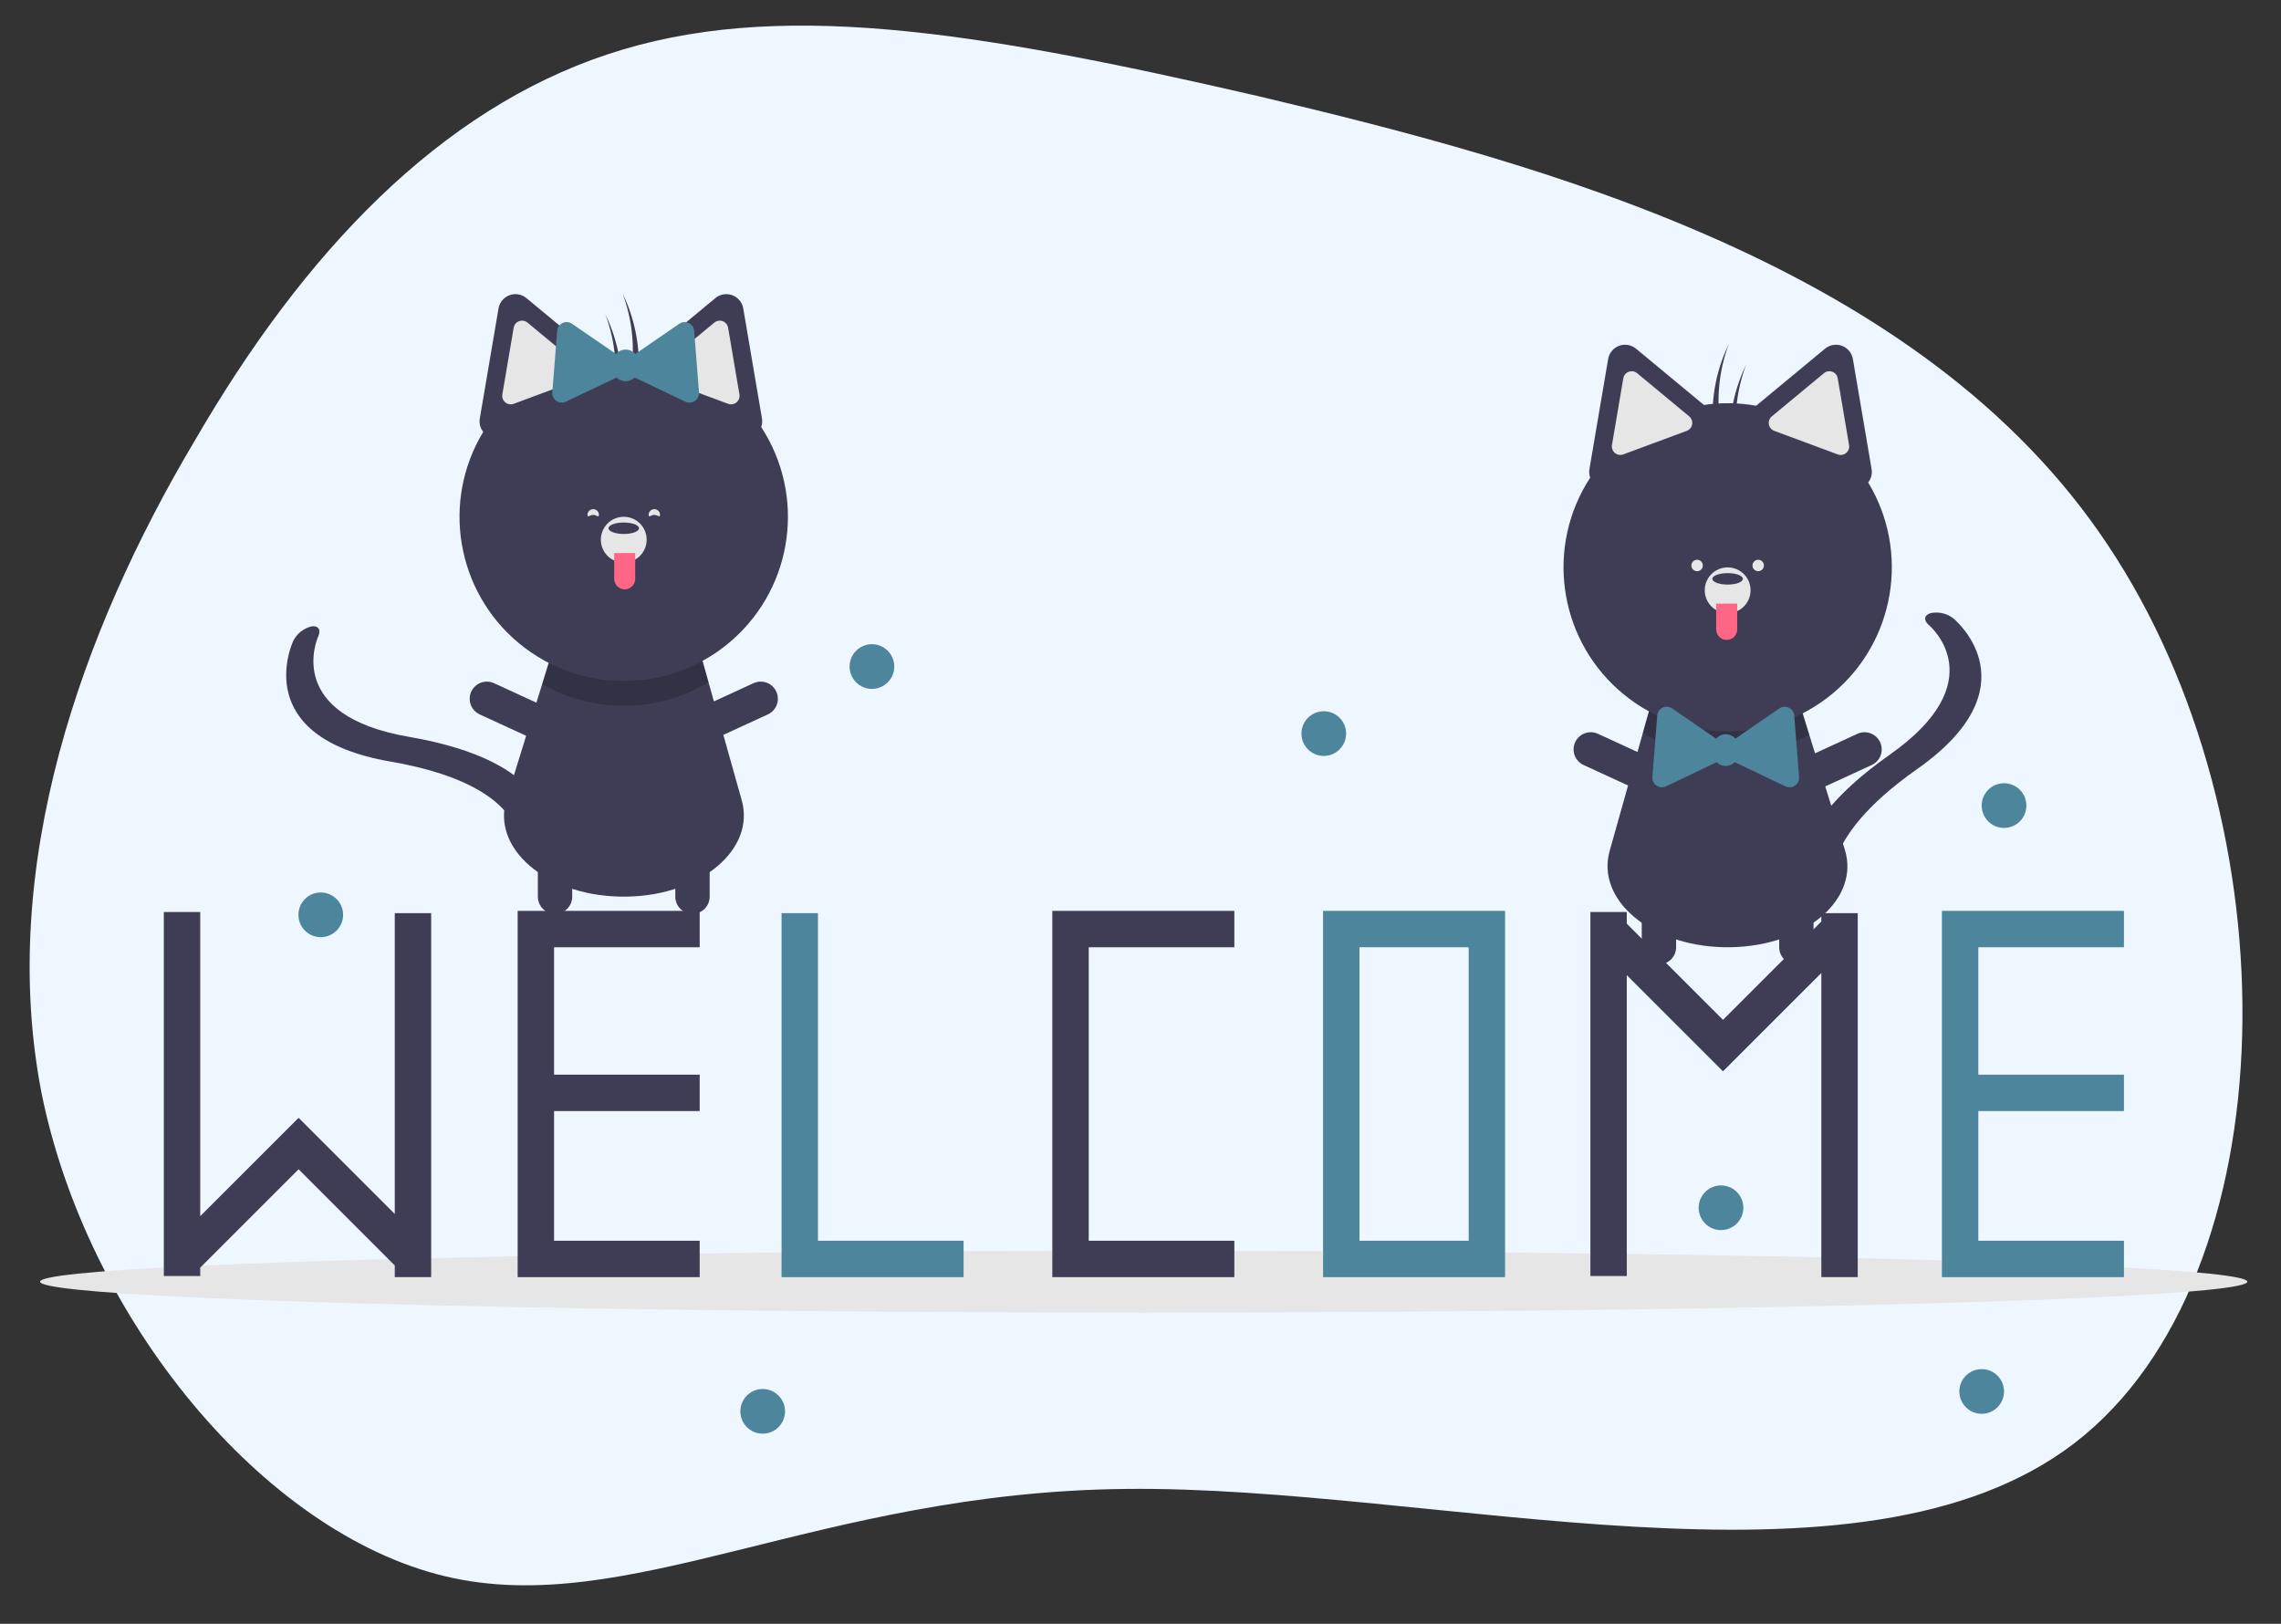 <svg xml:space="preserve" viewBox="197.02 492.01 652.32 464.4" version="1.1" xmlns:xlink="http://www.w3.org/1999/xlink" xmlns="http://www.w3.org/2000/svg" style="max-height: 500px" width="652.32" height="464.4">
<rect x="197.02" y="492.01" width="652.32" height="464.4" fill="#333333" stroke="none"/>
<desc>Created with Fabric.js 5.2.4</desc>
<defs>
</defs>
<g id="9056f30f-bcf4-4547-8f04-bd5112751a41" transform="matrix(1 0 0 1 540 540)">
</g>
<g id="6cfaed5a-703f-482e-9938-cad73ec97e87" transform="matrix(1 0 0 1 540 540)">
<rect height="1080" width="1080" ry="0" rx="0" y="-540" x="-540" style="stroke: none; stroke-width: 1; stroke-dasharray: none; stroke-linecap: butt; stroke-dashoffset: 0; stroke-linejoin: miter; stroke-miterlimit: 4; fill: rgb(255,255,255); fill-rule: nonzero; opacity: 1; visibility: hidden;"/>
</g>
<g transform="matrix(-4.55 1.4 -1.64 -5.31 509.96 731.09)">
<path stroke-linecap="round" d="M 36.1 -31.3 C 45.8 -26.4 52.1 -13.2 50.7 -1.4 C 49.2 10.4 40.2 20.7 30.4 28.3 C 20.7 36 10.4 40.9 -0.2 41.1 C -10.8 41.3 -21.5 36.8 -36.8 29.2 C -52.1 21.5 -71.9 10.8 -77.6 -5.7 C -83.4 -22.3 -75.1 -44.5 -59.8 -49.4 C -44.5 -54.3 -22.3 -41.8 -4.5 -37.3 C 13.2 -32.8 26.4 -36.2 36.1 -31.3 Z" transform="translate(14.28, 4.71)" style="stroke: rgb(0,0,0); stroke-width: 0; stroke-dasharray: none; stroke-linecap: butt; stroke-dashoffset: 0; stroke-linejoin: miter; stroke-miterlimit: 4; fill: rgb(238,247,255); fill-rule: nonzero; opacity: 1;"/>
</g>
<g transform="matrix(0.71 0 0 0.71 524.09 738.95)">
<g style="">
		<g transform="matrix(1 0 0 1 0 168.47)">
<ellipse ry="12.435" rx="444.538" cy="0" cx="0" style="stroke: none; stroke-width: 1; stroke-dasharray: none; stroke-linecap: butt; stroke-dashoffset: 0; stroke-linejoin: miter; stroke-miterlimit: 4; fill: rgb(230,230,230); fill-rule: nonzero; opacity: 1;"/>
</g>
		<g transform="matrix(1 0 0 1 235.14 -15.46)">
<path stroke-linecap="round" d="M 836.907 483.742 C 836.346 483.749 835.785 483.757 835.216 483.757 C 834.647 483.757 834.085 483.749 833.524 483.742 C 803.767 483.065 782.198 464.472 787.688 444.965 L 801.075 397.376 L 804.459 385.335 L 864.435 386.357 L 868.08 398.137 L 882.428 444.503 C 888.502 464.119 866.934 483.065 836.907 483.742 Z" transform="translate(-835.14, -434.55)" style="stroke: none; stroke-width: 1; stroke-dasharray: none; stroke-linecap: butt; stroke-dashoffset: 0; stroke-linejoin: miter; stroke-miterlimit: 4; fill: rgb(63,61,86); fill-rule: nonzero; opacity: 1;"/>
</g>
		<g transform="matrix(1 0 0 1 234.58 -53.91)">
<path stroke-linecap="round" d="M 868.079 398.137 C 847.256 410.04 821.623 409.749 801.075 397.376 L 804.459 385.335 L 864.435 386.357 Z" transform="translate(-834.58, -396.1)" style="stroke: none; stroke-width: 1; stroke-dasharray: none; stroke-linecap: butt; stroke-dashoffset: 0; stroke-linejoin: miter; stroke-miterlimit: 4; fill: rgb(0,0,0); fill-rule: nonzero; opacity: 0.2;"/>
</g>
		<g transform="matrix(1 0 0 1 300.99 -43.01)">
<path stroke-linecap="round" d="M 865.548 446.544 C 868.139 436.888 876.654 422.958 900.535 406.164 C 942.183 376.87 917.338 354.905 916.261 353.984 C 914.003 352.054 914.336 349.886 917.037 349.146 C 920.21 348.511 923.504 349.278 926.071 351.248 C 927.419 352.364 958.53 378.931 911.534 411.983 C 869.239 441.732 878.232 461.152 878.335 461.338 C 879.468 463.415 877.651 465.077 874.272 465.055 C 870.893 465.032 867.232 463.332 866.096 461.257 C 865.856 460.818 863.135 455.533 865.548 446.544 Z" transform="translate(-900.98, -406.99)" style="stroke: none; stroke-width: 1; stroke-dasharray: none; stroke-linecap: butt; stroke-dashoffset: 0; stroke-linejoin: miter; stroke-miterlimit: 4; fill: rgb(63,61,86); fill-rule: nonzero; opacity: 1;"/>
</g>
		<g transform="matrix(1 0 0 1 207.53 18.76)">
<path stroke-linecap="round" d="M 807.534 490.677 C 805.699 490.677 803.939 489.948 802.641 488.65 C 801.343 487.353 800.614 485.592 800.614 483.757 L 800.614 453.769 C 800.614 449.947 803.712 446.849 807.534 446.849 C 811.356 446.849 814.455 449.947 814.455 453.769 L 814.455 483.757 C 814.455 485.592 813.726 487.353 812.428 488.65 C 811.13 489.948 809.37 490.677 807.534 490.677 Z" transform="translate(-807.53, -468.76)" style="stroke: none; stroke-width: 1; stroke-dasharray: none; stroke-linecap: butt; stroke-dashoffset: 0; stroke-linejoin: miter; stroke-miterlimit: 4; fill: rgb(63,61,86); fill-rule: nonzero; opacity: 1;"/>
</g>
		<g transform="matrix(1 0 0 1 193.7 -39.67)">
<path stroke-linecap="round" d="M 813.602 419.484 C 812.835 421.152 811.437 422.446 809.715 423.082 C 807.994 423.719 806.09 423.646 804.423 422.878 L 777.18 410.344 C 773.712 408.744 772.196 404.638 773.792 401.168 C 775.388 397.699 779.493 396.178 782.965 397.771 L 810.208 410.305 C 811.875 411.072 813.169 412.47 813.806 414.191 C 814.443 415.913 814.369 417.817 813.602 419.484 Z" transform="translate(-793.7, -410.33)" style="stroke: none; stroke-width: 1; stroke-dasharray: none; stroke-linecap: butt; stroke-dashoffset: 0; stroke-linejoin: miter; stroke-miterlimit: 4; fill: rgb(63,61,86); fill-rule: nonzero; opacity: 1;"/>
</g>
		<g transform="matrix(1 0 0 1 276.74 -39.67)">
<path stroke-linecap="round" d="M 856.829 419.484 C 857.596 421.152 858.994 422.446 860.716 423.082 C 862.437 423.719 864.341 423.646 866.009 422.878 L 893.252 410.344 C 895.498 409.311 897.022 407.158 897.25 404.696 C 897.478 402.234 896.375 399.838 894.357 398.409 C 892.339 396.981 889.713 396.737 887.467 397.771 L 860.224 410.305 C 858.556 411.072 857.262 412.47 856.625 414.191 C 855.989 415.913 856.062 417.817 856.829 419.484 Z" transform="translate(-876.74, -410.32)" style="stroke: none; stroke-width: 1; stroke-dasharray: none; stroke-linecap: butt; stroke-dashoffset: 0; stroke-linejoin: miter; stroke-miterlimit: 4; fill: rgb(63,61,86); fill-rule: nonzero; opacity: 1;"/>
</g>
		<g transform="matrix(1 0 0 1 262.9 18.76)">
<path stroke-linecap="round" d="M 862.897 490.677 C 864.732 490.677 866.492 489.948 867.79 488.65 C 869.088 487.353 869.817 485.592 869.817 483.757 L 869.817 453.769 C 869.817 449.947 866.719 446.849 862.897 446.849 C 859.075 446.849 855.977 449.947 855.977 453.769 L 855.977 483.757 C 855.976 485.592 856.706 487.353 858.003 488.65 C 859.301 489.948 861.061 490.677 862.897 490.677 Z" transform="translate(-862.9, -468.76)" style="stroke: none; stroke-width: 1; stroke-dasharray: none; stroke-linecap: butt; stroke-dashoffset: 0; stroke-linejoin: miter; stroke-miterlimit: 4; fill: rgb(63,61,86); fill-rule: nonzero; opacity: 1;"/>
</g>
		<g transform="matrix(1 0 0 1 235.23 -131.05)">
<path stroke-linecap="round" d="M 891.818 296.535 C 893.028 295.011 893.528 293.043 893.191 291.127 L 889.425 268.97 L 885.658 246.813 C 885.245 244.378 883.563 242.349 881.248 241.49 C 878.932 240.631 876.334 241.072 874.432 242.648 L 857.127 256.988 L 846.701 265.628 C 839.748 264.392 832.641 264.284 825.654 265.311 L 815.611 256.988 L 798.306 242.648 C 796.404 241.072 793.806 240.631 791.491 241.49 C 789.175 242.349 787.493 244.378 787.08 246.813 L 783.313 268.97 L 779.547 291.127 C 779.346 292.291 779.45 293.488 779.848 294.6 C 761.98 321.993 766.823 358.334 791.243 380.09 C 815.663 401.847 852.32 402.48 877.476 381.58 C 902.633 360.681 908.729 324.529 891.818 296.535 Z" transform="translate(-835.23, -318.95)" style="stroke: none; stroke-width: 1; stroke-dasharray: none; stroke-linecap: butt; stroke-dashoffset: 0; stroke-linejoin: miter; stroke-miterlimit: 4; fill: rgb(63,61,86); fill-rule: nonzero; opacity: 1;"/>
</g>
		<g transform="matrix(1 0 0 1 204.77 -181.41)">
<path stroke-linecap="round" d="M 796.572 251.728 C 796.161 251.728 795.754 251.802 795.37 251.946 C 794.219 252.365 793.384 253.373 793.185 254.581 L 788.618 281.451 C 788.413 282.656 788.867 283.88 789.809 284.66 C 790.75 285.44 792.036 285.658 793.183 285.233 L 818.736 275.754 C 819.882 275.328 820.715 274.324 820.919 273.119 C 821.124 271.913 820.671 270.69 819.729 269.91 L 819.729 269.909 L 798.744 252.52 C 798.135 252.01 797.366 251.729 796.572 251.728 Z" transform="translate(-804.77, -268.59)" style="stroke: none; stroke-width: 1; stroke-dasharray: none; stroke-linecap: butt; stroke-dashoffset: 0; stroke-linejoin: miter; stroke-miterlimit: 4; fill: rgb(230,230,230); fill-rule: nonzero; opacity: 1;"/>
</g>
		<g transform="matrix(1 0 0 1 267.97 -181.41)">
<path stroke-linecap="round" d="M 876.167 251.728 C 875.372 251.729 874.603 252.01 873.995 252.52 L 853.009 269.91 C 852.067 270.69 851.614 271.913 851.819 273.119 C 852.024 274.324 852.856 275.328 854.002 275.754 L 879.555 285.233 C 880.702 285.658 881.988 285.44 882.93 284.66 C 883.871 283.88 884.325 282.656 884.12 281.451 L 879.553 254.581 C 879.355 253.373 878.519 252.365 877.368 251.946 C 876.984 251.802 876.577 251.728 876.167 251.728 Z" transform="translate(-867.97, -268.59)" style="stroke: none; stroke-width: 1; stroke-dasharray: none; stroke-linecap: butt; stroke-dashoffset: 0; stroke-linejoin: miter; stroke-miterlimit: 4; fill: rgb(230,230,230); fill-rule: nonzero; opacity: 1;"/>
</g>
		<g transform="matrix(1 0 0 1 235.22 -110.03)">
<circle r="9.227" cy="0" cx="0" style="stroke: none; stroke-width: 1; stroke-dasharray: none; stroke-linecap: butt; stroke-dashoffset: 0; stroke-linejoin: miter; stroke-miterlimit: 4; fill: rgb(230,230,230); fill-rule: nonzero; opacity: 1;"/>
</g>
		<g transform="matrix(1 0 0 1 235.21 -114.64)">
<ellipse ry="2.307" rx="6.151" cy="0" cx="0" style="stroke: none; stroke-width: 1; stroke-dasharray: none; stroke-linecap: butt; stroke-dashoffset: 0; stroke-linejoin: miter; stroke-miterlimit: 4; fill: rgb(63,61,86); fill-rule: nonzero; opacity: 1;"/>
</g>
		<g transform="matrix(1 0 0 1 234.83 -97.35)">
<path stroke-linecap="round" d="M 675.14 125.04 L 683.598 125.04 L 683.598 135.421 C 683.598 137.756 681.705 139.65 679.369 139.65 L 679.369 139.65 C 677.033 139.65 675.14 137.756 675.14 135.421 L 675.14 125.04 Z" transform="translate(-679.37, -132.34)" style="stroke: none; stroke-width: 1; stroke-dasharray: none; stroke-linecap: butt; stroke-dashoffset: 0; stroke-linejoin: miter; stroke-miterlimit: 4; fill: rgb(255,101,132); fill-rule: nonzero; opacity: 1;"/>
</g>
		<g transform="matrix(1 0 0 1 232.42 -190.24)">
<path stroke-linecap="round" d="M 835.729 240.69 C 835.286 241.61 834.855 242.539 834.45 243.488 C 829.678 254.617 828.069 266.847 829.799 278.832 C 830.665 277.576 831.575 276.267 832.5 274.944 C 830.518 263.442 831.633 251.619 835.729 240.69 Z" transform="translate(-832.43, -259.76)" style="stroke: none; stroke-width: 1; stroke-dasharray: none; stroke-linecap: butt; stroke-dashoffset: 0; stroke-linejoin: miter; stroke-miterlimit: 4; fill: rgb(63,61,86); fill-rule: nonzero; opacity: 1;"/>
</g>
		<g transform="matrix(1 0 0 1 239.34 -181.78)">
<path stroke-linecap="round" d="M 842.649 249.148 C 842.206 250.068 841.775 250.997 841.37 251.946 C 836.598 263.075 834.989 275.305 836.719 287.29 C 837.585 286.034 838.495 284.725 839.42 283.402 C 837.438 271.9 838.553 260.077 842.649 249.148 Z" transform="translate(-839.35, -268.22)" style="stroke: none; stroke-width: 1; stroke-dasharray: none; stroke-linecap: butt; stroke-dashoffset: 0; stroke-linejoin: miter; stroke-miterlimit: 4; fill: rgb(63,61,86); fill-rule: nonzero; opacity: 1;"/>
</g>
		<g transform="matrix(1 0 0 1 234.45 -46.9)">
<path stroke-linecap="round" d="M 863.985 415.199 L 863.01 402.801 L 862.035 390.403 C 861.928 389.04 861.102 387.839 859.869 387.25 C 858.635 386.662 857.182 386.776 856.055 387.55 L 845.806 394.593 L 838.321 399.737 C 837.353 398.603 835.937 397.95 834.447 397.95 C 832.956 397.95 831.54 398.603 830.572 399.737 L 823.088 394.593 L 812.838 387.55 C 811.712 386.776 810.258 386.662 809.024 387.25 C 807.791 387.839 806.965 389.04 806.858 390.403 L 805.883 402.801 L 804.908 415.199 C 804.801 416.561 805.429 417.877 806.555 418.651 C 807.682 419.425 809.135 419.54 810.369 418.951 L 821.593 413.597 L 830.816 409.197 C 831.774 410.168 833.082 410.715 834.447 410.715 C 835.811 410.715 837.119 410.168 838.077 409.197 L 847.3 413.597 L 858.525 418.951 C 859.758 419.54 861.212 419.426 862.338 418.652 C 863.464 417.878 864.092 416.561 863.985 415.199 Z" transform="translate(-834.45, -403.1)" style="stroke: none; stroke-width: 1; stroke-dasharray: none; stroke-linecap: butt; stroke-dashoffset: 0; stroke-linejoin: miter; stroke-miterlimit: 4; fill: rgb(77,134,156); fill-rule: nonzero; opacity: 1;"/>
</g>
		<g transform="matrix(1 0 0 1 222.92 -120.02)">
<circle r="2.307" cy="0" cx="0" style="stroke: none; stroke-width: 1; stroke-dasharray: none; stroke-linecap: butt; stroke-dashoffset: 0; stroke-linejoin: miter; stroke-miterlimit: 4; fill: rgb(230,230,230); fill-rule: nonzero; opacity: 1;"/>
</g>
		<g transform="matrix(1 0 0 1 247.52 -120.02)">
<circle r="2.307" cy="0" cx="0" style="stroke: none; stroke-width: 1; stroke-dasharray: none; stroke-linecap: butt; stroke-dashoffset: 0; stroke-linejoin: miter; stroke-miterlimit: 4; fill: rgb(230,230,230); fill-rule: nonzero; opacity: 1;"/>
</g>
		<g transform="matrix(1 0 0 1 -209.35 -35.84)">
<path stroke-linecap="round" d="M 388.888 463.362 C 389.449 463.37 390.01 463.377 390.579 463.377 C 391.148 463.377 391.71 463.37 392.271 463.362 C 422.028 462.685 443.597 444.093 438.106 424.585 L 424.719 376.996 L 421.336 364.955 L 361.36 365.978 L 357.715 377.758 L 343.367 424.124 C 337.293 443.739 358.861 462.685 388.888 463.362 Z" transform="translate(-390.65, -414.17)" style="stroke: none; stroke-width: 1; stroke-dasharray: none; stroke-linecap: butt; stroke-dashoffset: 0; stroke-linejoin: miter; stroke-miterlimit: 4; fill: rgb(63,61,86); fill-rule: nonzero; opacity: 1;"/>
</g>
		<g transform="matrix(1 0 0 1 -208.78 -74.28)">
<path stroke-linecap="round" d="M 357.715 377.758 C 378.539 389.661 404.172 389.37 424.72 376.996 L 421.336 364.955 L 361.36 365.978 Z" transform="translate(-391.22, -375.72)" style="stroke: none; stroke-width: 1; stroke-dasharray: none; stroke-linecap: butt; stroke-dashoffset: 0; stroke-linejoin: miter; stroke-miterlimit: 4; fill: rgb(0,0,0); fill-rule: nonzero; opacity: 0.2;"/>
</g>
		<g transform="matrix(1 0 0 1 -293.31 -51.9)">
<path stroke-linecap="round" d="M 352.962 420.524 C 346.489 412.905 332.832 403.959 304.062 398.998 C 253.884 390.342 266.941 359.859 267.52 358.566 C 268.735 355.855 267.506 354.039 264.749 354.525 C 261.609 355.309 258.96 357.411 257.483 360.291 C 256.742 361.876 239.991 399.201 296.61 408.964 C 347.567 417.754 347.749 439.154 347.736 439.367 C 347.6 441.729 349.954 442.453 352.998 440.987 C 356.043 439.521 358.623 436.418 358.763 434.056 C 358.791 433.557 358.99 427.616 352.962 420.524 Z" transform="translate(-306.69, -398.1)" style="stroke: none; stroke-width: 1; stroke-dasharray: none; stroke-linecap: butt; stroke-dashoffset: 0; stroke-linejoin: miter; stroke-miterlimit: 4; fill: rgb(63,61,86); fill-rule: nonzero; opacity: 1;"/>
</g>
		<g transform="matrix(1 0 0 1 -181.74 -1.61)">
<path stroke-linecap="round" d="M 418.261 470.298 C 420.096 470.298 421.856 469.569 423.154 468.271 C 424.452 466.973 425.181 465.213 425.181 463.377 L 425.181 433.389 C 425.176 429.571 422.079 426.477 418.261 426.477 C 414.442 426.477 411.345 429.571 411.34 433.389 L 411.34 463.377 C 411.34 465.213 412.069 466.973 413.367 468.271 C 414.665 469.569 416.425 470.298 418.261 470.298 Z" transform="translate(-418.26, -448.39)" style="stroke: none; stroke-width: 1; stroke-dasharray: none; stroke-linecap: butt; stroke-dashoffset: 0; stroke-linejoin: miter; stroke-miterlimit: 4; fill: rgb(63,61,86); fill-rule: nonzero; opacity: 1;"/>
</g>
		<g transform="matrix(1 0 0 1 -167.89 -60.06)">
<path stroke-linecap="round" d="M 412.193 399.105 C 412.96 400.772 414.358 402.066 416.08 402.703 C 417.801 403.34 419.705 403.266 421.372 402.499 L 448.615 389.965 C 450.864 388.933 452.391 386.779 452.62 384.316 C 452.849 381.852 451.746 379.454 449.726 378.025 C 447.706 376.596 445.077 376.355 442.83 377.391 L 415.587 389.925 C 413.92 390.692 412.625 392.09 411.989 393.812 C 411.352 395.533 411.426 397.437 412.193 399.105 Z" transform="translate(-432.1, -389.94)" style="stroke: none; stroke-width: 1; stroke-dasharray: none; stroke-linecap: butt; stroke-dashoffset: 0; stroke-linejoin: miter; stroke-miterlimit: 4; fill: rgb(63,61,86); fill-rule: nonzero; opacity: 1;"/>
</g>
		<g transform="matrix(1 0 0 1 -250.94 -60.06)">
<path stroke-linecap="round" d="M 368.966 399.105 C 368.199 400.772 366.8 402.066 365.079 402.703 C 363.357 403.34 361.454 403.266 359.786 402.499 L 332.543 389.965 C 330.295 388.933 328.768 386.779 328.539 384.316 C 328.309 381.852 329.413 379.454 331.433 378.025 C 333.453 376.596 336.082 376.355 338.328 377.391 L 365.571 389.925 C 367.239 390.692 368.533 392.09 369.17 393.812 C 369.806 395.533 369.733 397.437 368.966 399.105 Z" transform="translate(-349.05, -389.94)" style="stroke: none; stroke-width: 1; stroke-dasharray: none; stroke-linecap: butt; stroke-dashoffset: 0; stroke-linejoin: miter; stroke-miterlimit: 4; fill: rgb(63,61,86); fill-rule: nonzero; opacity: 1;"/>
</g>
		<g transform="matrix(1 0 0 1 -237.1 -1.61)">
<path stroke-linecap="round" d="M 362.898 470.298 C 361.063 470.298 359.302 469.569 358.005 468.271 C 356.707 466.973 355.978 465.213 355.978 463.377 L 355.978 433.389 C 355.982 429.571 359.079 426.477 362.898 426.477 C 366.717 426.477 369.814 429.571 369.818 433.389 L 369.818 463.377 C 369.818 465.213 369.089 466.973 367.791 468.271 C 366.494 469.569 364.733 470.298 362.898 470.298 Z" transform="translate(-362.9, -448.39)" style="stroke: none; stroke-width: 1; stroke-dasharray: none; stroke-linecap: butt; stroke-dashoffset: 0; stroke-linejoin: miter; stroke-miterlimit: 4; fill: rgb(63,61,86); fill-rule: nonzero; opacity: 1;"/>
</g>
		<g transform="matrix(1 0 0 1 -209.43 -151.4)">
<path stroke-linecap="round" d="M 445.947 274.221 C 446.345 273.108 446.449 271.912 446.248 270.747 L 442.482 248.59 L 438.715 226.433 C 438.301 223.998 436.62 221.969 434.304 221.11 C 431.989 220.251 429.391 220.693 427.489 222.269 L 410.184 236.609 L 400.141 244.931 C 393.154 243.905 386.047 244.012 379.094 245.248 L 368.668 236.609 L 351.363 222.269 C 349.461 220.693 346.863 220.251 344.547 221.11 C 342.232 221.969 340.55 223.998 340.136 226.433 L 336.37 248.59 L 332.604 270.747 C 332.267 272.663 332.767 274.632 333.977 276.155 C 317.044 304.156 323.132 340.331 348.299 361.245 C 373.466 382.16 410.144 381.526 434.573 359.755 C 459.002 337.983 463.837 301.62 445.947 274.221 Z" transform="translate(-390.57, -298.6)" style="stroke: none; stroke-width: 1; stroke-dasharray: none; stroke-linecap: butt; stroke-dashoffset: 0; stroke-linejoin: miter; stroke-miterlimit: 4; fill: rgb(63,61,86); fill-rule: nonzero; opacity: 1;"/>
</g>
		<g transform="matrix(1 0 0 1 -178.97 -201.79)">
<path stroke-linecap="round" d="M 427.051 232.14 L 406.066 249.53 L 406.065 249.531 C 405.124 250.311 404.671 251.534 404.875 252.739 C 405.08 253.944 405.913 254.949 407.059 255.374 L 432.612 264.854 C 433.759 265.279 435.045 265.06 435.986 264.28 C 436.928 263.5 437.382 262.277 437.177 261.071 L 432.61 234.202 C 432.411 232.993 431.576 231.985 430.425 231.566 C 430.041 231.423 429.634 231.349 429.223 231.348 C 428.429 231.35 427.66 231.63 427.051 232.14 Z" transform="translate(-421.03, -248.21)" style="stroke: none; stroke-width: 1; stroke-dasharray: none; stroke-linecap: butt; stroke-dashoffset: 0; stroke-linejoin: miter; stroke-miterlimit: 4; fill: rgb(230,230,230); fill-rule: nonzero; opacity: 1;"/>
</g>
		<g transform="matrix(1 0 0 1 -242.17 -201.79)">
<path stroke-linecap="round" d="M 348.427 231.566 C 347.276 231.985 346.44 232.993 346.242 234.202 L 341.675 261.071 C 341.47 262.277 341.924 263.5 342.865 264.28 C 343.807 265.06 345.093 265.279 346.24 264.854 L 371.793 255.374 C 372.939 254.949 373.771 253.944 373.976 252.739 C 374.181 251.534 373.728 250.311 372.786 249.531 L 351.8 232.14 C 351.191 231.63 350.423 231.35 349.628 231.348 C 349.218 231.349 348.811 231.423 348.427 231.566 Z" transform="translate(-357.83, -248.21)" style="stroke: none; stroke-width: 1; stroke-dasharray: none; stroke-linecap: butt; stroke-dashoffset: 0; stroke-linejoin: miter; stroke-miterlimit: 4; fill: rgb(230,230,230); fill-rule: nonzero; opacity: 1;"/>
</g>
		<g transform="matrix(1 0 0 1 -209.42 -130.41)">
<circle r="9.227" cy="0" cx="0" style="stroke: none; stroke-width: 1; stroke-dasharray: none; stroke-linecap: butt; stroke-dashoffset: 0; stroke-linejoin: miter; stroke-miterlimit: 4; fill: rgb(230,230,230); fill-rule: nonzero; opacity: 1;"/>
</g>
		<g transform="matrix(1 0 0 1 -209.42 -135.02)">
<ellipse ry="2.307" rx="6.151" cy="0" cx="0" style="stroke: none; stroke-width: 1; stroke-dasharray: none; stroke-linecap: butt; stroke-dashoffset: 0; stroke-linejoin: miter; stroke-miterlimit: 4; fill: rgb(63,61,86); fill-rule: nonzero; opacity: 1;"/>
</g>
		<g transform="matrix(-1 0 0 -1 -209.04 -117.72)">
<path stroke-linecap="round" d="M 390.964 324.971 L 390.964 324.971 C 392.085 324.971 393.161 325.416 393.954 326.21 C 394.747 327.003 395.193 328.078 395.193 329.2 L 395.193 339.58 L 386.735 339.58 L 386.735 329.2 C 386.735 328.078 387.18 327.003 387.973 326.21 C 388.766 325.416 389.842 324.971 390.964 324.971 Z" transform="translate(-390.96, -332.28)" style="stroke: none; stroke-width: 1; stroke-dasharray: none; stroke-linecap: butt; stroke-dashoffset: 0; stroke-linejoin: miter; stroke-miterlimit: 4; fill: rgb(255,101,132); fill-rule: nonzero; opacity: 1;"/>
</g>
		<g transform="matrix(1 0 0 1 -206.63 -210.62)">
<path stroke-linecap="round" d="M 390.066 220.31 C 390.509 221.23 390.94 222.16 391.345 223.108 C 396.117 234.238 397.726 246.467 395.996 258.452 C 395.13 257.196 394.22 255.888 393.295 254.565 C 395.277 243.062 394.162 231.24 390.066 220.31 Z" transform="translate(-393.37, -239.38)" style="stroke: none; stroke-width: 1; stroke-dasharray: none; stroke-linecap: butt; stroke-dashoffset: 0; stroke-linejoin: miter; stroke-miterlimit: 4; fill: rgb(63,61,86); fill-rule: nonzero; opacity: 1;"/>
</g>
		<g transform="matrix(1 0 0 1 -213.55 -202.16)">
<path stroke-linecap="round" d="M 383.146 228.768 C 383.589 229.688 384.02 230.618 384.425 231.567 C 389.197 242.696 390.806 254.926 389.076 266.91 C 388.21 265.654 387.3 264.346 386.375 263.023 C 388.356 251.52 387.242 239.698 383.146 228.768 Z" transform="translate(-386.45, -247.84)" style="stroke: none; stroke-width: 1; stroke-dasharray: none; stroke-linecap: butt; stroke-dashoffset: 0; stroke-linejoin: miter; stroke-miterlimit: 4; fill: rgb(63,61,86); fill-rule: nonzero; opacity: 1;"/>
</g>
		<g transform="matrix(1 0 0 1 -208.65 -201.84)">
<path stroke-linecap="round" d="M 361.81 260.258 L 362.785 247.86 L 363.759 235.461 C 363.867 234.099 364.692 232.897 365.926 232.309 C 367.159 231.72 368.613 231.835 369.739 232.609 L 379.989 239.652 L 387.474 244.795 C 388.442 243.662 389.858 243.009 391.348 243.009 C 392.839 243.009 394.255 243.662 395.223 244.795 L 402.707 239.652 L 412.957 232.609 C 414.083 231.835 415.537 231.72 416.771 232.309 C 418.004 232.897 418.83 234.099 418.937 235.461 L 419.912 247.86 L 420.887 260.258 C 420.994 261.62 420.366 262.936 419.24 263.71 C 418.113 264.484 416.66 264.598 415.426 264.01 L 404.202 258.655 L 394.979 254.255 C 394.02 255.227 392.713 255.773 391.348 255.773 C 389.984 255.773 388.676 255.227 387.717 254.255 L 378.495 258.655 L 367.27 264.01 C 366.037 264.598 364.583 264.484 363.457 263.71 C 362.33 262.936 361.703 261.62 361.81 260.258 Z" transform="translate(-391.35, -248.16)" style="stroke: none; stroke-width: 1; stroke-dasharray: none; stroke-linecap: butt; stroke-dashoffset: 0; stroke-linejoin: miter; stroke-miterlimit: 4; fill: rgb(77,134,156); fill-rule: nonzero; opacity: 1;"/>
</g>
		<g transform="matrix(1 0 0 1 -197.11 -141.28)">
<path stroke-linecap="round" d="M 400.575 309.592 C 400.575 310.866 401.608 309.592 402.882 309.592 C 404.156 309.592 405.189 310.866 405.189 309.592 C 405.186 308.32 404.154 307.29 402.882 307.29 C 401.61 307.29 400.578 308.32 400.575 309.592 Z" transform="translate(-402.88, -308.72)" style="stroke: none; stroke-width: 1; stroke-dasharray: none; stroke-linecap: butt; stroke-dashoffset: 0; stroke-linejoin: miter; stroke-miterlimit: 4; fill: rgb(230,230,230); fill-rule: nonzero; opacity: 1;"/>
</g>
		<g transform="matrix(1 0 0 1 -221.72 -141.28)">
<path stroke-linecap="round" d="M 380.583 309.592 C 380.583 310.866 379.55 309.592 378.276 309.592 C 377.002 309.592 375.97 310.866 375.97 309.592 C 375.972 308.32 377.004 307.29 378.276 307.29 C 379.549 307.29 380.581 308.32 380.583 309.592 Z" transform="translate(-378.28, -308.72)" style="stroke: none; stroke-width: 1; stroke-dasharray: none; stroke-linecap: butt; stroke-dashoffset: 0; stroke-linejoin: miter; stroke-miterlimit: 4; fill: rgb(230,230,230); fill-rule: nonzero; opacity: 1;"/>
</g>
		<g transform="matrix(1 0 0 1 -0.14 92.87)">
<polygon points="36.66,-59.11 36.66,-73.77 -36.66,-73.77 -36.66,-72.86 -36.66,-59.11 -36.66,59.11 -36.66,73.77 -21.99,73.77 36.66,73.77 36.66,59.11 -21.99,59.11 -21.99,-59.11 36.66,-59.11" style="stroke: none; stroke-width: 1; stroke-dasharray: none; stroke-linecap: butt; stroke-dashoffset: 0; stroke-linejoin: miter; stroke-miterlimit: 4; fill: rgb(63,61,86); fill-rule: nonzero; opacity: 1;"/>
</g>
		<g transform="matrix(1 0 0 1 108.91 92.87)">
<path stroke-linecap="round" d="M 672.253 469.099 L 672.253 616.643 L 745.567 616.643 L 745.567 469.099 Z M 730.904 601.98 L 686.916 601.98 L 686.916 483.761 L 730.904 483.761 Z" transform="translate(-708.91, -542.87)" style="stroke: none; stroke-width: 1; stroke-dasharray: none; stroke-linecap: butt; stroke-dashoffset: 0; stroke-linejoin: miter; stroke-miterlimit: 4; fill: rgb(77,134,156); fill-rule: nonzero; opacity: 1;"/>
</g>
		<g transform="matrix(1 0 0 1 -109.2 93.33)">
<polygon points="-21.99,58.65 -21.99,-73.31 -36.66,-73.31 -36.66,58.65 -36.66,73.31 -21.99,73.31 36.66,73.31 36.66,58.65 -21.99,58.65" style="stroke: none; stroke-width: 1; stroke-dasharray: none; stroke-linecap: butt; stroke-dashoffset: 0; stroke-linejoin: miter; stroke-miterlimit: 4; fill: rgb(77,134,156); fill-rule: nonzero; opacity: 1;"/>
</g>
		<g transform="matrix(1 0 0 1 -215.5 92.87)">
<polygon points="36.66,-59.11 36.66,-73.77 -36.66,-73.77 -36.66,-72.86 -36.66,-59.11 -36.66,-7.79 -36.66,6.87 -36.66,59.11 -36.66,73.77 -21.99,73.77 36.66,73.77 36.66,59.11 -21.99,59.11 -21.99,6.87 36.66,6.87 36.66,-7.79 -21.99,-7.79 -21.99,-59.11 36.66,-59.11" style="stroke: none; stroke-width: 1; stroke-dasharray: none; stroke-linecap: butt; stroke-dashoffset: 0; stroke-linejoin: miter; stroke-miterlimit: 4; fill: rgb(63,61,86); fill-rule: nonzero; opacity: 1;"/>
</g>
		<g transform="matrix(1 0 0 1 358.18 92.87)">
<polygon points="36.66,-59.11 36.66,-73.77 -36.66,-73.77 -36.66,-72.86 -36.66,-59.11 -36.66,-7.79 -36.66,6.87 -36.66,59.11 -36.66,73.77 -21.99,73.77 36.66,73.77 36.66,59.11 -21.99,59.11 -21.99,6.87 36.66,6.87 36.66,-7.79 -21.99,-7.79 -21.99,-59.11 36.66,-59.11" style="stroke: none; stroke-width: 1; stroke-dasharray: none; stroke-linecap: butt; stroke-dashoffset: 0; stroke-linejoin: miter; stroke-miterlimit: 4; fill: rgb(77,134,156); fill-rule: nonzero; opacity: 1;"/>
</g>
		<g transform="matrix(1 0 0 1 -340.83 93.1)">
<polygon points="39.18,-73.09 39.18,48.1 0.52,9.44 0.43,9.53 0.35,9.45 -39.18,48.97 -39.18,-73.54 -53.84,-73.54 -53.84,73.08 -39.18,73.08 -39.18,69.71 0.44,30.09 39.18,68.84 39.18,73.54 53.84,73.54 53.84,-73.09 39.18,-73.09" style="stroke: none; stroke-width: 1; stroke-dasharray: none; stroke-linecap: butt; stroke-dashoffset: 0; stroke-linejoin: miter; stroke-miterlimit: 4; fill: rgb(63,61,86); fill-rule: nonzero; opacity: 1;"/>
</g>
		<g transform="matrix(1 0 0 1 233.77 93.1)">
<polygon points="39.18,-73.09 39.18,-69.71 -0.43,-30.1 -39.18,-68.84 -39.18,-73.54 -53.84,-73.54 -53.84,73.08 -39.18,73.08 -39.18,-48.1 -0.52,-9.44 -0.43,-9.53 -0.35,-9.45 39.18,-48.97 39.18,73.54 53.84,73.54 53.84,-73.09 39.18,-73.09" style="stroke: none; stroke-width: 1; stroke-dasharray: none; stroke-linecap: butt; stroke-dashoffset: 0; stroke-linejoin: miter; stroke-miterlimit: 4; fill: rgb(63,61,86); fill-rule: nonzero; opacity: 1;"/>
</g>
		<g transform="matrix(1 0 0 1 -109.46 -79.31)">
<circle r="9" cy="0" cx="0" style="stroke: none; stroke-width: 1; stroke-dasharray: none; stroke-linecap: butt; stroke-dashoffset: 0; stroke-linejoin: miter; stroke-miterlimit: 4; fill: rgb(77,134,156); fill-rule: nonzero; opacity: 1;"/>
</g>
		<g transform="matrix(1 0 0 1 -331.46 20.69)">
<circle r="9" cy="0" cx="0" style="stroke: none; stroke-width: 1; stroke-dasharray: none; stroke-linecap: butt; stroke-dashoffset: 0; stroke-linejoin: miter; stroke-miterlimit: 4; fill: rgb(77,134,156); fill-rule: nonzero; opacity: 1;"/>
</g>
		<g transform="matrix(1 0 0 1 -153.46 220.69)">
<circle r="9" cy="0" cx="0" style="stroke: none; stroke-width: 1; stroke-dasharray: none; stroke-linecap: butt; stroke-dashoffset: 0; stroke-linejoin: miter; stroke-miterlimit: 4; fill: rgb(77,134,156); fill-rule: nonzero; opacity: 1;"/>
</g>
		<g transform="matrix(1 0 0 1 72.54 -52.31)">
<circle r="9" cy="0" cx="0" style="stroke: none; stroke-width: 1; stroke-dasharray: none; stroke-linecap: butt; stroke-dashoffset: 0; stroke-linejoin: miter; stroke-miterlimit: 4; fill: rgb(77,134,156); fill-rule: nonzero; opacity: 1;"/>
</g>
		<g transform="matrix(1 0 0 1 337.54 212.69)">
<circle r="9" cy="0" cx="0" style="stroke: none; stroke-width: 1; stroke-dasharray: none; stroke-linecap: butt; stroke-dashoffset: 0; stroke-linejoin: miter; stroke-miterlimit: 4; fill: rgb(77,134,156); fill-rule: nonzero; opacity: 1;"/>
</g>
		<g transform="matrix(1 0 0 1 346.54 -23.31)">
<circle r="9" cy="0" cx="0" style="stroke: none; stroke-width: 1; stroke-dasharray: none; stroke-linecap: butt; stroke-dashoffset: 0; stroke-linejoin: miter; stroke-miterlimit: 4; fill: rgb(77,134,156); fill-rule: nonzero; opacity: 1;"/>
</g>
		<g transform="matrix(1 0 0 1 232.54 138.69)">
<circle r="9" cy="0" cx="0" style="stroke: none; stroke-width: 1; stroke-dasharray: none; stroke-linecap: butt; stroke-dashoffset: 0; stroke-linejoin: miter; stroke-miterlimit: 4; fill: rgb(77,134,156); fill-rule: nonzero; opacity: 1;"/>
</g>
</g>
</g>
</svg>